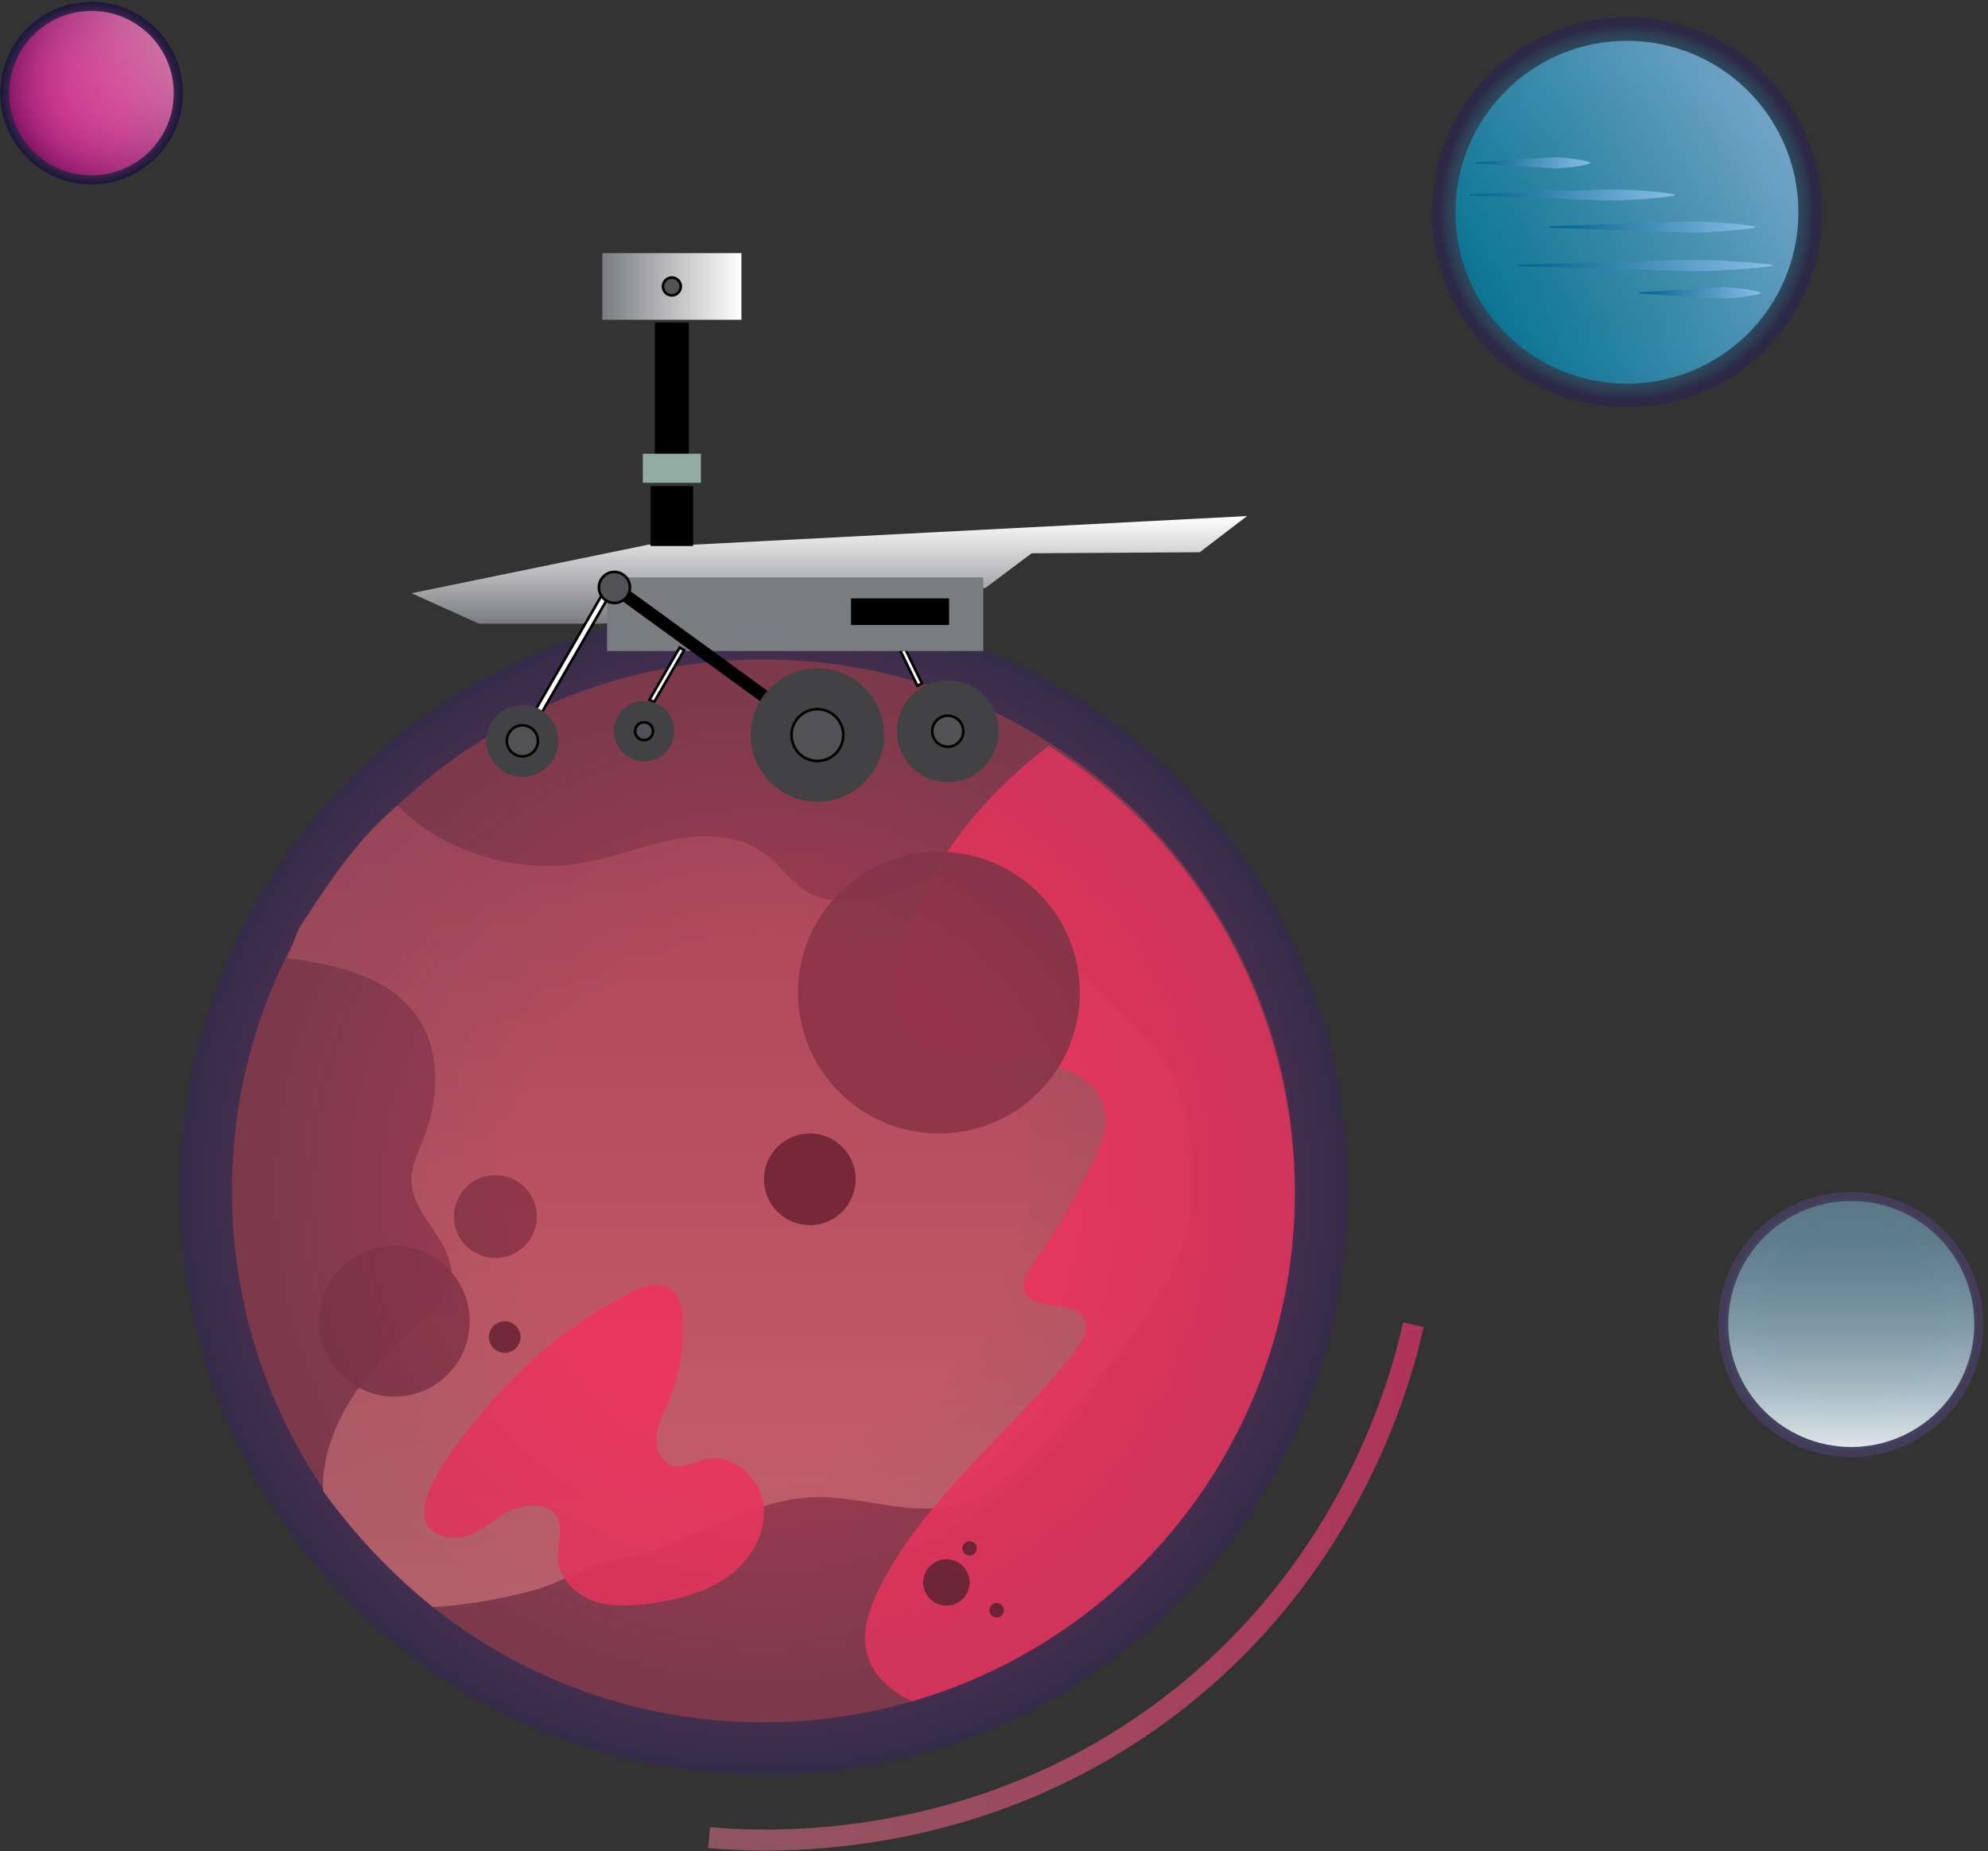<svg width="379" height="353" viewBox="0 0 379 353" fill="none" xmlns="http://www.w3.org/2000/svg">
<rect x="0" y="0" width="379" height="353" fill="#333333" stroke="none"/>
<g id="Planet1">
<g id="bgplanets">
<path id="Vector" opacity="0.75" d="M352.827 277.829C366.79 277.829 378.109 266.51 378.109 252.547C378.109 238.584 366.79 227.265 352.827 227.265C338.864 227.265 327.545 238.584 327.545 252.547C327.545 266.51 338.864 277.829 352.827 277.829Z" fill="url(#paint0_radial_476_9)"/>
<path id="Vector_2" d="M17.45 35.157C27.059 35.157 34.848 27.367 34.848 17.758C34.848 8.15 27.059 0.36 17.45 0.36C7.841 0.36 0.052 8.15 0.052 17.758C0.052 27.367 7.841 35.157 17.45 35.157Z" fill="url(#paint1_radial_476_9)"/>
<path id="Vector_3" opacity="0.85" d="M17.45 33.435C26.109 33.435 33.127 26.416 33.127 17.758C33.127 9.1 26.109 2.081 17.45 2.081C8.792 2.081 1.773 9.1 1.773 17.758C1.773 26.416 8.792 33.435 17.45 33.435Z" fill="url(#paint2_linear_476_9)"/>
<path id="Vector_4" opacity="0.86" d="M352.933 275.891C365.884 275.891 376.383 265.392 376.383 252.441C376.383 239.49 365.884 228.991 352.933 228.991C339.982 228.991 329.483 239.49 329.483 252.441C329.483 265.392 339.982 275.891 352.933 275.891Z" fill="url(#paint3_linear_476_9)"/>
<path id="Vector_5" opacity="0.75" d="M310.162 77.665C330.707 77.665 347.361 61.011 347.361 40.466C347.361 19.922 330.707 3.268 310.162 3.268C289.618 3.268 272.964 19.922 272.964 40.466C272.964 61.011 289.618 77.665 310.162 77.665Z" fill="url(#paint4_radial_476_9)"/>
<path id="Vector_6" opacity="0.75" d="M310.163 73.15C328.214 73.15 342.847 58.517 342.847 40.466C342.847 22.416 328.214 7.782 310.163 7.782C292.112 7.782 277.479 22.416 277.479 40.466C277.479 58.517 292.112 73.15 310.163 73.15Z" fill="url(#paint5_linear_476_9)"/>
<path id="Vector_7" d="M281.391 30.95C283.203 30.788 285.015 30.682 286.83 30.546L289.548 30.379L292.266 30.243C293.172 30.2 294.078 30.119 294.984 30.051C295.89 29.988 296.796 29.98 297.702 30.041C298.608 30.099 299.514 30.198 300.42 30.336C301.326 30.48 302.232 30.659 303.138 30.95V31.151C302.232 31.442 301.326 31.618 300.42 31.765C299.514 31.906 298.608 32.002 297.702 32.06C296.796 32.121 295.89 32.113 294.984 32.05C294.078 31.982 293.172 31.901 292.266 31.858L289.548 31.722L286.83 31.555C285.018 31.419 283.206 31.313 281.391 31.151V30.95Z" fill="url(#paint6_linear_476_9)"/>
<path id="Vector_8" d="M280.144 37.065C283.404 36.903 286.667 36.797 289.928 36.661L294.821 36.494L299.715 36.358C301.345 36.302 302.975 36.242 304.608 36.166C306.238 36.103 307.868 36.098 309.501 36.156C311.132 36.214 312.762 36.315 314.395 36.456C316.025 36.598 317.655 36.777 319.288 37.065V37.267C317.658 37.557 316.027 37.736 314.395 37.875C312.764 38.014 311.134 38.117 309.501 38.175C307.871 38.233 306.241 38.228 304.608 38.165C302.978 38.089 301.347 38.029 299.715 37.973L294.821 37.837L289.928 37.67C286.667 37.534 283.404 37.428 280.144 37.267V37.065Z" fill="url(#paint7_linear_476_9)"/>
<path id="Vector_9" d="M295.397 43.182C298.658 43.02 301.921 42.914 305.181 42.778L310.075 42.611L314.968 42.475C316.598 42.42 318.229 42.359 319.861 42.283C321.492 42.22 323.122 42.215 324.755 42.273C326.385 42.331 328.015 42.432 329.648 42.574C331.278 42.715 332.909 42.894 334.541 43.182V43.384C332.911 43.674 331.281 43.853 329.648 43.992C328.018 44.131 326.388 44.234 324.755 44.292C323.124 44.35 321.494 44.345 319.861 44.282C318.231 44.206 316.601 44.146 314.968 44.09L310.075 43.954L305.181 43.787C301.921 43.651 298.658 43.545 295.397 43.384V43.182Z" fill="url(#paint8_linear_476_9)"/>
<path id="Vector_10" d="M312.57 55.745C314.493 55.583 316.416 55.477 318.339 55.341L321.223 55.174L324.108 55.038C325.07 54.995 326.031 54.914 326.993 54.846C327.954 54.783 328.916 54.775 329.877 54.836C330.839 54.894 331.8 54.992 332.762 55.131C333.723 55.275 334.685 55.454 335.646 55.745V55.946C334.685 56.237 333.723 56.413 332.762 56.56C331.8 56.701 330.839 56.797 329.877 56.855C328.916 56.916 327.954 56.908 326.993 56.845C326.031 56.777 325.07 56.696 324.108 56.653L321.223 56.517L318.339 56.35C316.416 56.214 314.493 56.108 312.57 55.946V55.745Z" fill="url(#paint9_linear_476_9)"/>
<path id="Vector_11" d="M289.411 50.511C293.449 50.349 297.486 50.243 301.524 50.107L307.581 49.94L313.638 49.804C315.657 49.748 317.676 49.688 319.695 49.612C321.713 49.549 323.732 49.544 325.751 49.602C327.77 49.66 329.789 49.761 331.808 49.902C333.827 50.044 335.846 50.223 337.865 50.511V50.712C335.846 51.003 333.827 51.182 331.808 51.321C329.789 51.459 327.77 51.563 325.751 51.621C323.732 51.679 321.713 51.674 319.695 51.611C317.676 51.535 315.657 51.475 313.638 51.419L307.581 51.283L301.524 51.116C297.486 50.98 293.449 50.874 289.411 50.712V50.511Z" fill="url(#paint10_linear_476_9)"/>
</g>
<g id="mars">
<path id="orbit" d="M135.182 350.367C144.522 351.222 185.882 353.968 223.674 324.782C257.953 298.309 267.204 262.624 269.448 252.578" stroke="url(#paint11_linear_476_9)" stroke-width="4" stroke-miterlimit="10"/>
<path id="Vector_12" d="M145.647 338.432C207.155 338.432 257.017 288.571 257.017 227.063C257.017 165.556 207.155 115.694 145.647 115.694C84.14 115.694 34.278 165.556 34.278 227.063C34.278 288.571 84.14 338.432 145.647 338.432Z" fill="url(#paint12_radial_476_9)"/>
<g id="Group" opacity="0.88">
<path id="Vector_13" opacity="0.88" d="M145.554 328.391C201.515 328.391 246.881 283.025 246.881 227.063C246.881 171.102 201.515 125.736 145.554 125.736C89.592 125.736 44.226 171.102 44.226 227.063C44.226 283.025 89.592 328.391 145.554 328.391Z" fill="#8D3D4C"/>
<path id="Vector_14" opacity="0.88" d="M178.072 166.892C172.726 170.069 166.493 171.729 160.277 171.634C158.68 171.608 157.057 171.464 155.563 170.902C151.593 169.405 149.274 165.329 145.885 162.781C141.032 159.131 134.372 158.922 128.411 160.08C122.45 161.239 116.762 163.596 110.771 164.585C98.382 166.632 84.605 162.511 75.762 153.594C68.343 159.699 62.957 167.866 57.69 175.901C56.239 178.114 55.919 180.3 54.725 182.662C63.894 183.899 73.976 186.074 79.361 193.597C84.103 200.222 83.762 209.4 80.794 216.986C79.74 219.684 78.359 222.389 78.453 225.284C78.569 228.969 81.014 232.095 83.073 235.152C85.133 238.208 86.957 241.996 85.701 245.461C84.984 247.439 83.376 248.941 81.827 250.364C76.822 254.965 71.82 259.654 67.952 265.244C64.083 270.831 61.39 277.453 61.562 284.249C64.418 288.217 67.957 292.595 72.292 297.065C75.841 300.719 79.328 303.823 82.571 306.437C86.952 306.147 93.587 305.41 101.38 303.295C108.328 301.408 111.926 298.089 117.814 297.183C131.285 295.106 142.919 285.261 156.55 285.435C164.966 285.544 173.413 288.943 181.617 287.058C188.83 285.4 194.495 279.949 199.49 274.485C205.66 267.737 211.422 260.615 216.736 253.176C220.873 247.384 224.81 241.241 226.435 234.311C227.651 229.13 227.52 223.724 226.99 218.43C226.564 214.155 225.86 209.834 223.984 205.968C222.056 201.991 218.988 198.7 215.967 195.475C211.911 191.147 207.846 186.806 203.293 183.005C195.737 176.691 186.748 171.555 178.072 166.892Z" fill="url(#paint13_linear_476_9)"/>
<path id="Vector_15" opacity="0.88" d="M119.8 246.614C122.41 245.266 125.791 244.116 128.083 245.953C129.645 247.207 130.039 249.4 130.157 251.399C130.48 256.905 129.499 262.485 127.318 267.553C126.4 269.685 125.254 271.803 125.113 274.119C124.971 276.439 126.228 279.061 128.502 279.533C130.39 279.924 132.204 278.763 134.069 278.273C139.225 276.918 144.701 281.382 145.516 286.649C146.332 291.916 143.323 297.241 139.043 300.418C134.763 303.596 129.408 304.956 124.128 305.708C120.446 306.233 116.595 306.48 113.095 305.223C109.595 303.967 106.526 300.875 106.334 297.16C106.198 294.521 107.447 291.681 106.215 289.345C104.403 285.907 99.169 286.765 95.891 288.852C92.613 290.937 89.203 293.895 85.4 293.11C73.33 290.624 88.893 273.133 91.803 269.521C99.427 260.068 109.007 252.189 119.8 246.614Z" fill="#EE355E"/>
<path id="Vector_16" opacity="0.88" d="M199.919 142.198C183.119 155.025 176.378 168.605 173.516 176.05C171.149 182.208 168.204 190.442 171.906 195.641C176.123 201.564 184.638 201.789 191.906 201.943C199.177 202.097 207.959 203.871 210.354 210.735C211.899 215.157 209.342 220.169 204.484 228.979C198.71 239.452 193.839 243.495 195.457 246.564C197.299 250.056 205.241 247.894 206.786 251.56C207.793 253.95 205.36 257.1 204.3 258.442C193.1 272.6 176.636 285.43 168.08 301.955C165.367 307.197 163.977 311.798 165.569 316.191C167.25 320.832 171.553 323.303 173.847 324.386C211.677 313.418 239.803 281.398 245.701 242.596C251.689 203.177 233.688 163.679 199.919 142.198Z" fill="#EE355E"/>
<path id="Vector_17" opacity="0.88" d="M179.008 216.118C193.842 216.118 205.867 204.093 205.867 189.259C205.867 174.425 193.842 162.399 179.008 162.399C164.174 162.399 152.148 174.425 152.148 189.259C152.148 204.093 164.174 216.118 179.008 216.118Z" fill="#7D3543"/>
<path id="Vector_18" opacity="0.88" d="M154.387 233.592C159.212 233.592 163.124 229.68 163.124 224.855C163.124 220.03 159.212 216.118 154.387 216.118C149.562 216.118 145.65 220.03 145.65 224.855C145.65 229.68 149.562 233.592 154.387 233.592Z" fill="#5D212E"/>
<path id="Vector_19" opacity="0.88" d="M96.221 257.953C97.885 257.953 99.234 256.604 99.234 254.94C99.234 253.275 97.885 251.926 96.221 251.926C94.557 251.926 93.208 253.275 93.208 254.94C93.208 256.604 94.557 257.953 96.221 257.953Z" fill="#5D212E"/>
<path id="Vector_20" opacity="0.88" d="M180.419 306.135C182.862 306.135 184.843 304.154 184.843 301.711C184.843 299.267 182.862 297.287 180.419 297.287C177.975 297.287 175.995 299.267 175.995 301.711C175.995 304.154 177.975 306.135 180.419 306.135Z" fill="#5D212E"/>
<path id="Vector_21" opacity="0.88" d="M189.993 308.401C190.755 308.401 191.373 307.783 191.373 307.02C191.373 306.258 190.755 305.64 189.993 305.64C189.231 305.64 188.613 306.258 188.613 307.02C188.613 307.783 189.231 308.401 189.993 308.401Z" fill="#5D212E"/>
<path id="Vector_22" opacity="0.88" d="M184.842 296.6C185.605 296.6 186.223 295.982 186.223 295.22C186.223 294.457 185.605 293.839 184.842 293.839C184.08 293.839 183.462 294.457 183.462 295.22C183.462 295.982 184.08 296.6 184.842 296.6Z" fill="#5D212E"/>
<path id="Vector_23" opacity="0.88" d="M94.44 239.853C98.804 239.853 102.342 236.315 102.342 231.952C102.342 227.588 98.804 224.05 94.44 224.05C90.076 224.05 86.539 227.588 86.539 231.952C86.539 236.315 90.076 239.853 94.44 239.853Z" fill="#7D3543"/>
<path id="Vector_24" opacity="0.88" d="M75.192 266.288C83.124 266.288 89.554 259.858 89.554 251.926C89.554 243.994 83.124 237.564 75.192 237.564C67.26 237.564 60.829 243.994 60.829 251.926C60.829 259.858 67.26 266.288 75.192 266.288Z" fill="#7D3543"/>
</g>
<path id="Vector_25" d="M172.556 123.679L171.666 124.11L174.887 130.757L175.777 130.326L172.556 123.679Z" fill="white" stroke="black" stroke-width="0.5" stroke-miterlimit="10"/>
<path id="Vector_26" d="M114.729 118.917H91.289L78.469 113.107L123.562 103.858H132.112L237.74 98.397L228.725 105.294L196.67 105.493L187.855 112.105L176.236 112.504L114.729 118.917Z" fill="url(#paint14_linear_476_9)"/>
<path id="Vector_27" d="M187.453 110.102H115.731V124.126H187.453V110.102Z" fill="#7A7C7F"/>
<path id="Vector_28" d="M117.688 110.913L116.575 110.271L102.202 135.165L103.314 135.808L117.688 110.913Z" fill="white" stroke="black" stroke-width="0.5" stroke-miterlimit="10"/>
<path id="Vector_29" d="M130.42 123.968L129.563 123.473L123.833 133.397L124.69 133.892L130.42 123.968Z" fill="white" stroke="black" stroke-width="0.5" stroke-miterlimit="10"/>
<path id="Vector_30" d="M117.297 110.916L116.16 112.48L145.12 133.547L146.257 131.984L117.297 110.916Z" fill="black" stroke="black" stroke-width="0.5" stroke-miterlimit="10"/>
<path id="Vector_31" d="M99.59 147.873C103.244 147.873 106.207 144.911 106.207 141.256C106.207 137.602 103.244 134.639 99.59 134.639C95.935 134.639 92.973 137.602 92.973 141.256C92.973 144.911 95.935 147.873 99.59 147.873Z" fill="#424244" stroke="#424244" stroke-width="0.5" stroke-miterlimit="10"/>
<path id="Vector_32" d="M180.688 148.878C185.913 148.878 190.149 144.642 190.149 139.416C190.149 134.191 185.913 129.955 180.688 129.955C175.462 129.955 171.227 134.191 171.227 139.416C171.227 144.642 175.462 148.878 180.688 148.878Z" fill="#424244" stroke="#424244" stroke-width="0.5" stroke-miterlimit="10"/>
<path id="Vector_33" d="M155.83 152.625C162.718 152.625 168.302 147.041 168.302 140.153C168.302 133.265 162.718 127.682 155.83 127.682C148.942 127.682 143.358 133.265 143.358 140.153C143.358 147.041 148.942 152.625 155.83 152.625Z" fill="#424244" stroke="#424244" stroke-width="0.5" stroke-miterlimit="10"/>
<path id="Vector_34" d="M122.784 144.931C125.83 144.931 128.299 142.462 128.299 139.417C128.299 136.371 125.83 133.902 122.784 133.902C119.739 133.902 117.27 136.371 117.27 139.417C117.27 142.462 119.739 144.931 122.784 144.931Z" fill="#424244" stroke="#424244" stroke-width="0.5" stroke-miterlimit="10"/>
<path id="Vector_35" d="M117.137 114.965C118.772 114.965 120.097 113.639 120.097 112.005C120.097 110.37 118.772 109.044 117.137 109.044C115.502 109.044 114.177 110.37 114.177 112.005C114.177 113.639 115.502 114.965 117.137 114.965Z" fill="#525255" stroke="black" stroke-width="0.5" stroke-miterlimit="10"/>
<path id="Vector_36" d="M99.59 144.217C101.225 144.217 102.55 142.891 102.55 141.256C102.55 139.621 101.225 138.296 99.59 138.296C97.955 138.296 96.63 139.621 96.63 141.256C96.63 142.891 97.955 144.217 99.59 144.217Z" fill="#525255" stroke="black" stroke-width="0.5" stroke-miterlimit="10"/>
<path id="Vector_37" d="M122.784 141.12C123.725 141.12 124.488 140.357 124.488 139.417C124.488 138.476 123.725 137.713 122.784 137.713C121.843 137.713 121.081 138.476 121.081 139.417C121.081 140.357 121.843 141.12 122.784 141.12Z" fill="#525255" stroke="black" stroke-width="0.5" stroke-miterlimit="10"/>
<g id="roverhead">
<path id="Vector_38" d="M141.349 48.264H114.825V60.979H141.349V48.264Z" fill="url(#paint15_linear_476_9)"/>
<path id="Vector_39" d="M131.08 61.761H125.092V86.516H131.08V61.761Z" fill="black" stroke="black" stroke-width="0.5" stroke-miterlimit="10"/>
<path id="Vector_40" d="M133.621 86.513H122.55V92.055H133.621V86.513Z" fill="#92ACA4"/>
<path id="Vector_41" d="M131.88 92.936H124.292V103.858H131.88V92.936Z" fill="black" stroke="black" stroke-width="0.5" stroke-miterlimit="10"/>
<path id="Vector_42" d="M128.087 56.328C129.028 56.328 129.79 55.565 129.79 54.624C129.79 53.683 129.028 52.921 128.087 52.921C127.146 52.921 126.384 53.683 126.384 54.624C126.384 55.565 127.146 56.328 128.087 56.328Z" fill="#525255" stroke="black" stroke-width="0.5" stroke-miterlimit="10"/>
</g>
<path id="Vector_43" d="M155.83 145.09C158.556 145.09 160.766 142.88 160.766 140.153C160.766 137.427 158.556 135.217 155.83 135.217C153.103 135.217 150.893 137.427 150.893 140.153C150.893 142.88 153.103 145.09 155.83 145.09Z" fill="#525255" stroke="black" stroke-width="0.5" stroke-miterlimit="10"/>
<path id="Vector_44" d="M180.687 142.377C182.322 142.377 183.648 141.051 183.648 139.417C183.648 137.782 182.322 136.456 180.687 136.456C179.052 136.456 177.727 137.782 177.727 139.417C177.727 141.051 179.052 142.377 180.687 142.377Z" fill="#525255" stroke="black" stroke-width="0.5" stroke-miterlimit="10"/>
<path id="Vector_45" d="M180.688 114.341H162.492V118.917H180.688V114.341Z" fill="black" stroke="black" stroke-width="0.5" stroke-miterlimit="10"/>
</g>
</g>
<defs>
<radialGradient id="paint0_radial_476_9" cx="0" cy="0" r="1" gradientUnits="userSpaceOnUse" gradientTransform="translate(352.826 252.546) scale(25.281)">
<stop offset="0.593" stop-color="#0280A2" stop-opacity="0.5"/>
<stop offset="0.692" stop-color="#077EA1" stop-opacity="0.634"/>
<stop offset="0.751" stop-color="#167B9D" stop-opacity="0.715"/>
<stop offset="0.8" stop-color="#247596" stop-opacity="0.781"/>
<stop offset="0.843" stop-color="#306C8D" stop-opacity="0.84"/>
<stop offset="0.882" stop-color="#3A6182" stop-opacity="0.893"/>
<stop offset="0.919" stop-color="#425375" stop-opacity="0.943"/>
<stop offset="0.953" stop-color="#494268" stop-opacity="0.989"/>
<stop offset="0.961" stop-color="#4A3E64"/>
</radialGradient>
<radialGradient id="paint1_radial_476_9" cx="0" cy="0" r="1" gradientUnits="userSpaceOnUse" gradientTransform="translate(17.451 17.757) scale(17.398)">
<stop stop-color="#BD5F95" stop-opacity="0.85"/>
<stop offset="0.183" stop-color="#B85D92" stop-opacity="0.877"/>
<stop offset="0.336" stop-color="#AB578B" stop-opacity="0.9"/>
<stop offset="0.477" stop-color="#994F81" stop-opacity="0.921"/>
<stop offset="0.612" stop-color="#814474" stop-opacity="0.942"/>
<stop offset="0.742" stop-color="#643764" stop-opacity="0.961"/>
<stop offset="0.868" stop-color="#432850" stop-opacity="0.98"/>
<stop offset="0.99" stop-color="#1E173C" stop-opacity="0.999"/>
<stop offset="1" stop-color="#1A153A"/>
</radialGradient>
<linearGradient id="paint2_linear_476_9" x1="3.661" y1="25.223" x2="31.671" y2="10.058" gradientUnits="userSpaceOnUse">
<stop stop-color="#EC008C" stop-opacity="0.5"/>
<stop offset="1" stop-color="#E77FB3"/>
</linearGradient>
<linearGradient id="paint3_linear_476_9" x1="352.933" y1="275.889" x2="352.933" y2="228.991" gradientUnits="userSpaceOnUse">
<stop stop-color="white"/>
<stop offset="0.029" stop-color="#F1F5F7"/>
<stop offset="0.26" stop-color="#B7C7D1"/>
<stop offset="0.479" stop-color="#8FA6B2"/>
<stop offset="0.682" stop-color="#758F9D"/>
<stop offset="0.862" stop-color="#668291"/>
<stop offset="1" stop-color="#617E8C"/>
</linearGradient>
<radialGradient id="paint4_radial_476_9" cx="0" cy="0" r="1" gradientUnits="userSpaceOnUse" gradientTransform="translate(310.162 40.466) scale(37.199)">
<stop offset="0.593" stop-color="#0280A2" stop-opacity="0.5"/>
<stop offset="0.687" stop-color="#057EA0" stop-opacity="0.628"/>
<stop offset="0.744" stop-color="#0F799B" stop-opacity="0.705"/>
<stop offset="0.79" stop-color="#197192" stop-opacity="0.768"/>
<stop offset="0.831" stop-color="#216686" stop-opacity="0.824"/>
<stop offset="0.869" stop-color="#275978" stop-opacity="0.875"/>
<stop offset="0.904" stop-color="#2A4969" stop-opacity="0.922"/>
<stop offset="0.936" stop-color="#2B3658" stop-opacity="0.966"/>
<stop offset="0.961" stop-color="#2B244B"/>
</radialGradient>
<linearGradient id="paint5_linear_476_9" x1="281.852" y1="56.812" x2="338.474" y2="24.121" gradientUnits="userSpaceOnUse">
<stop stop-color="#0280A2"/>
<stop offset="1" stop-color="#89BEE7"/>
</linearGradient>
<linearGradient id="paint6_linear_476_9" x1="281.391" y1="31.051" x2="303.141" y2="31.051" gradientUnits="userSpaceOnUse">
<stop stop-color="#00618D"/>
<stop offset="1" stop-color="#89BEE7"/>
</linearGradient>
<linearGradient id="paint7_linear_476_9" x1="280.143" y1="37.166" x2="319.284" y2="37.166" gradientUnits="userSpaceOnUse">
<stop stop-color="#00618D"/>
<stop offset="1" stop-color="#89BEE7"/>
</linearGradient>
<linearGradient id="paint8_linear_476_9" x1="295.397" y1="43.281" x2="334.538" y2="43.281" gradientUnits="userSpaceOnUse">
<stop stop-color="#00618D"/>
<stop offset="1" stop-color="#89BEE7"/>
</linearGradient>
<linearGradient id="paint9_linear_476_9" x1="312.569" y1="55.846" x2="335.646" y2="55.846" gradientUnits="userSpaceOnUse">
<stop stop-color="#00618D"/>
<stop offset="1" stop-color="#89BEE7"/>
</linearGradient>
<linearGradient id="paint10_linear_476_9" x1="289.412" y1="50.612" x2="337.861" y2="50.612" gradientUnits="userSpaceOnUse">
<stop stop-color="#00618D"/>
<stop offset="1" stop-color="#89BEE7"/>
</linearGradient>
<linearGradient id="paint11_linear_476_9" x1="135.135" y1="301.909" x2="269.94" y2="301.909" gradientUnits="userSpaceOnUse">
<stop stop-color="#8F5560"/>
<stop offset="0.207" stop-color="#955160"/>
<stop offset="0.604" stop-color="#A2455F"/>
<stop offset="1" stop-color="#AF335B"/>
</linearGradient>
<radialGradient id="paint12_radial_476_9" cx="0" cy="0" r="1" gradientUnits="userSpaceOnUse" gradientTransform="translate(145.649 227.064) scale(111.369)">
<stop offset="0.436" stop-color="#EE355E"/>
<stop offset="0.459" stop-color="#E1355E" stop-opacity="0.981"/>
<stop offset="0.836" stop-color="#622D61" stop-opacity="0.667"/>
<stop offset="1" stop-color="#33275E" stop-opacity="0.53"/>
</radialGradient>
<linearGradient id="paint13_linear_476_9" x1="141.052" y1="306.438" x2="141.052" y2="153.594" gradientUnits="userSpaceOnUse">
<stop offset="0.014" stop-color="#C86D73"/>
<stop offset="0.061" stop-color="#C66B71"/>
<stop offset="0.661" stop-color="#AF5361"/>
<stop offset="1" stop-color="#A74A5B"/>
</linearGradient>
<linearGradient id="paint14_linear_476_9" x1="158.104" y1="98.398" x2="158.104" y2="118.916" gradientUnits="userSpaceOnUse">
<stop stop-color="white"/>
<stop offset="1" stop-color="#7B7C7F"/>
</linearGradient>
<linearGradient id="paint15_linear_476_9" x1="141.348" y1="54.623" x2="114.824" y2="54.623" gradientUnits="userSpaceOnUse">
<stop stop-color="white"/>
<stop offset="1" stop-color="#7B7C7F"/>
</linearGradient>
</defs>
</svg>
